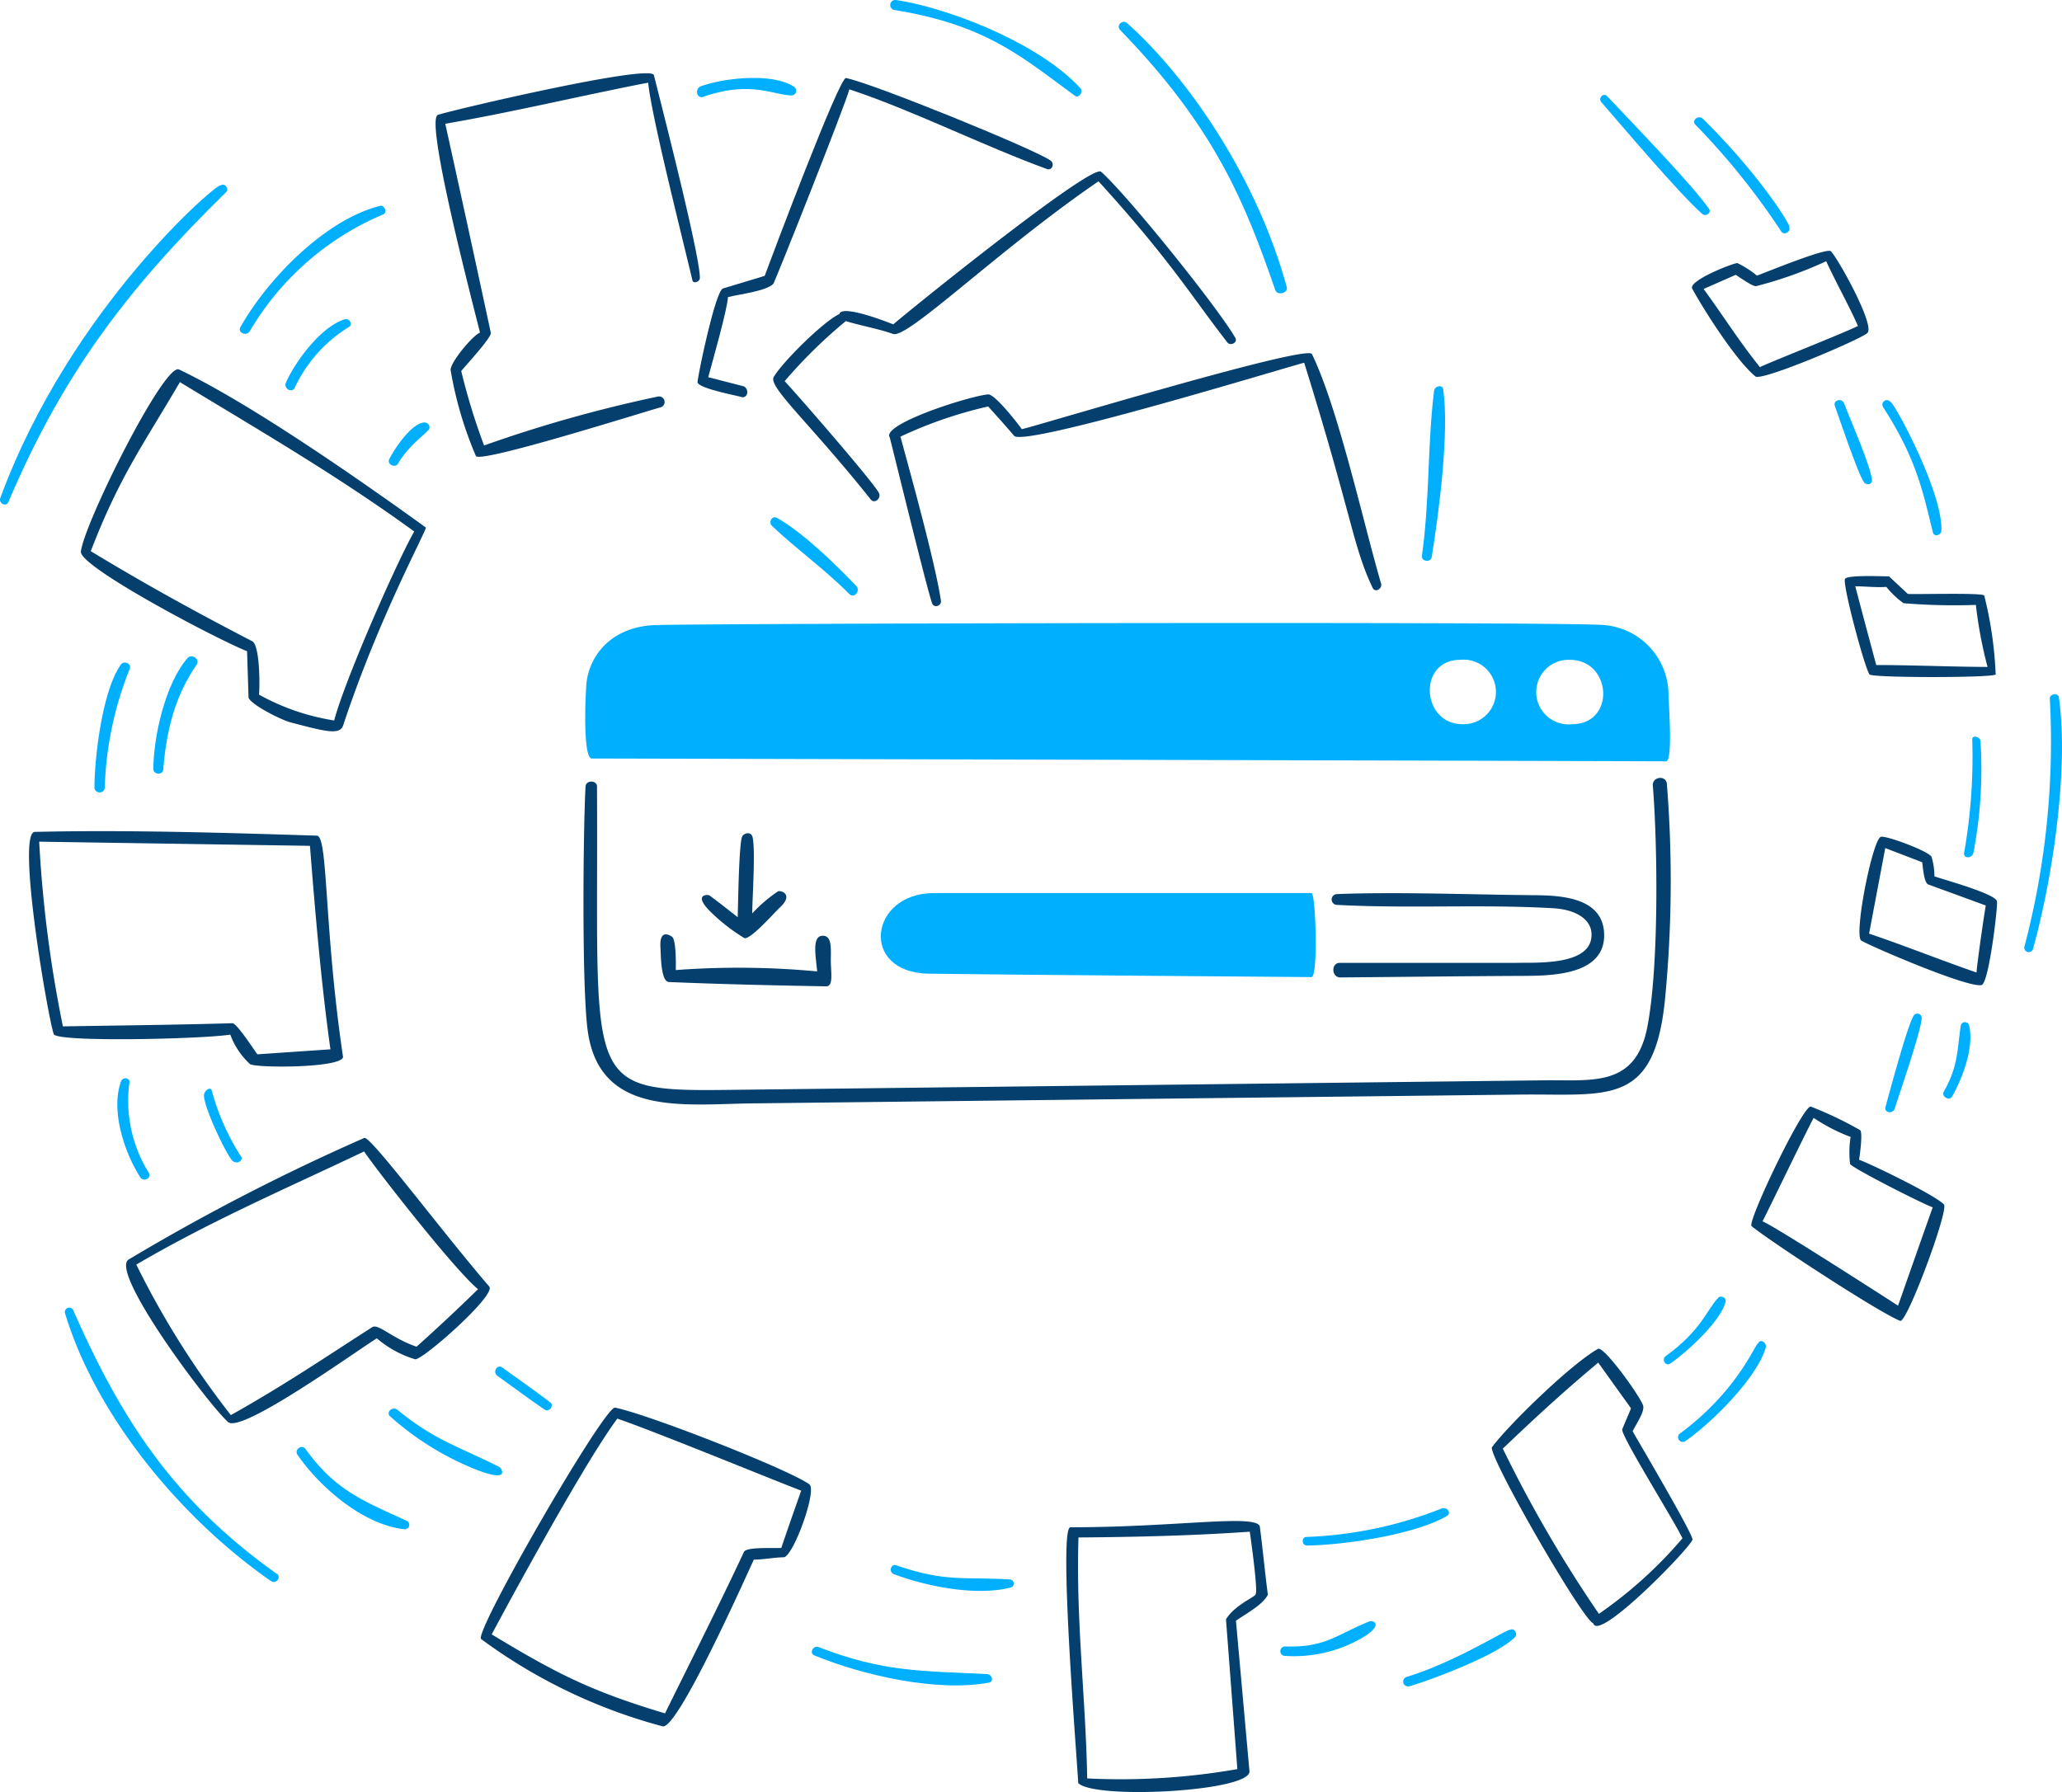 <svg xmlns="http://www.w3.org/2000/svg" viewBox="2 27.9 396 344.21">
    <g>
        <path
            d="m253.88 199.44 -72.524 0c-12.46 0 -14.334 15.298 -0.98 15.484s71.432 0.652 73.504 0.652c1.292 0 0.81 -16.136 0 -16.136Z"
            fill="#00b0ff" stroke-width="1" />
        <path
            d="M322.43 161.318a13.456 13.456 0 0 0 -12.346 -13.356c-7.6 -0.71 -173.462 -0.312 -182.234 0s-12.89 6.26 -13.256 11.568c-0.258 3.732 -0.554 14.064 1.064 14.064 4.84 0 203.934 0.504 206.29 0.54 1.388 0.02 0.482 -11.408 0.482 -12.816ZM282.862 167c-7.92 0 -8.644 -12.36 -0.44 -12.36a6.2 6.2 0 1 1 0.44 12.36Zm21.034 0a6.2 6.2 0 1 1 -0.454 -12.36c8.158 -0.006 8.87 12.36 0.454 12.36Z"
            fill="#00b0ff" stroke-width="1" />
        <path
            d="M321.778 219.636a235.366 235.366 0 0 0 0.34 -41.16c-0.138 -1.746 -2.836 -1.418 -2.696 0.328 0.916 11.352 1.2 34.828 -1.064 46.4s-10.56 10.092 -19.714 10.2l-157.14 1.844c-28.082 0.328 -24.518 -1.4 -24.852 -58.274 0 -1.25 -2.126 -1.278 -2.2 0 -0.442 7.764 -0.778 39.526 0.496 47.46 2.572 16 18.6 13.54 31.636 13.4l147.334 -1.69c16.904 -0.186 25.85 2.414 27.86 -18.508Z"
            fill="#043f6d" stroke-width="1" />
        <path
            d="M258.72 199.638a1.037 1.037 0 0 0 0.086 2.072c13.78 0.738 27.732 -0.15 41.414 0.638 4.868 0.282 7.174 2.372 7.4 4.584 0.648 6.56 -10.546 5.812 -14.4 5.912l-33.92 0c-1.718 0 -1.6 2.818 0.114 2.8 11.75 -0.096 23.492 -0.246 35.226 -0.298 5.6 -0.026 15.96 -0.2 15.412 -8.4 -0.444 -6.67 -8.33 -7.052 -13.284 -7.096 -12.02 -0.106 -26.608 -0.674 -38.048 -0.212Z"
            fill="#043f6d" stroke-width="1" />
        <path
            d="M146.47 188.54c-0.312 -0.924 -1.648 -0.654 -1.958 0.098 -0.616 1.502 -0.766 13.256 -0.838 15.442 -1.8 -1.42 -3.582 -2.83 -5.4 -4.172 -0.342 -0.254 -3.238 -0.254 0.142 3.08a35.264 35.264 0 0 0 6.556 5.108c1.178 0.298 5.8 -4.96 6.842 -5.932 2.526 -2.358 0.4 -3.236 -0.37 -3.08a28.284 28.284 0 0 0 -4.982 4.258c0 -2.71 0.71 -12.774 0 -14.874Z"
            fill="#043f6d" stroke-width="1" />
        <path
            d="M130.476 216.526c-1.6 -0.066 -1.54 -5.2 -1.632 -6.486 -0.306 -4.258 2.284 -2.156 2.284 -2.156 0.738 0.8 0.682 5.364 0.654 6.344a162.156 162.156 0 0 1 27.15 0.256c-0.242 -2.84 -1.05 -6.7 0.964 -6.842s1.634 2.696 1.662 5.024c0.026 2.1 0.51 4.708 -0.894 4.684 -10.204 -0.174 -20.112 -0.408 -30.188 -0.824Z"
            fill="#043f6d" stroke-width="1" />
        <path
            d="M198.232 110.324c-0.582 -0.838 -5.168 -6.8 -6.486 -6.67 -3.664 0.334 -20.622 5.748 -18.862 8.288 2.624 10.53 7.278 29.536 8.132 31.862 0.354 0.966 1.832 0.468 1.688 -0.51 -1.018 -6.916 -5.52 -23.234 -7.778 -31.522a82.282 82.282 0 0 1 16.848 -5.8c1.688 1.874 3.35 3.718 5.024 5.678 2.612 1.944 50.8 -12.774 55.664 -14.08 9.2 29.478 9.348 35.264 13.142 43.232 0.48 1 1.788 0.226 1.66 -0.696 -3.478 -11.894 -8.244 -33.752 -13.312 -44.2 -0.952 -1.984 -55.72 14.672 -55.72 14.418Z"
            fill="#043f6d" stroke-width="1" />
        <path
            d="M213.46 60.89c5.03 4.45 22.33 25.944 25.774 31.892 0.536 0.924 -0.936 1.644 -1.518 0.894 -7.076 -9.1 -10.944 -15.782 -24.752 -30.954 -19.302 13.228 -36.674 30.316 -39.456 29.322s-6.444 -1.646 -9.07 -2.47a95.292 95.292 0 0 0 -11.75 11.538c1.916 2 16.674 18.942 18.08 21.418 0.576 1.01 -0.788 2.252 -1.532 1.32 -11.74 -14.728 -19.776 -21.65 -18.636 -23.56 1.8 -3.014 9.694 -10.772 12.6 -12.064 0.412 -1.888 8.984 1.42 10.36 1.986 0.004 -0.2 37.98 -31.012 39.9 -29.322Z"
            fill="#043f6d" stroke-width="1" />
        <path
            d="M135.954 101.254c0.256 -2.2 3.448 -17.386 4.868 -17.938l8.034 -2.428c1.418 -3.846 14.362 -38.246 15.61 -38 5.038 0.962 36.6 13.82 39.314 15.868 0.81 0.6 0.254 1.964 -0.694 1.618 -12.102 -4.4 -26.228 -11.468 -37.98 -15.314 -0.384 2.03 -14.306 37.07 -14.6 37.368 -1.42 1.42 -6.53 1.974 -8.7 2.542 -0.142 2.454 -2.982 12.348 -3.79 15.384l6.812 1.746c1.036 0.468 0.894 2.242 -0.382 2.1 0.826 0 -8.646 -1.62 -8.492 -2.946Z"
            fill="#043f6d" stroke-width="1" />
        <path
            d="M94.228 91.774c-1.42 0.468 -5.914 5.918 -5.678 7.266a72.426 72.426 0 0 0 4.84 16.436c0.666 1.524 31.72 -8.288 35.368 -9.31a1.068 1.068 0 0 0 -0.382 -2.102 260.424 260.424 0 0 0 -33.41 9.4 122.258 122.258 0 0 1 -4.386 -14.292c0.922 -1.178 5.82 -6.4 5.678 -7.352a6970.96 6970.96 0 0 0 -8.744 -40.15c12.774 -2.186 26.086 -5.4 38.96 -7.892 0.694 6.416 5.434 25.178 8.514 38 0.168 0.696 1.412 0.214 1.42 -0.468 0.056 -4.258 -7.322 -32.96 -8.828 -38.972 -0.562 -2.244 -38.318 6.6 -41.47 7.62 -2.624 0.858 6.868 36.902 8.076 41.854Z"
            fill="#043f6d" stroke-width="1" />
        <path
            d="M83.768 129.214c-12.516 -9.038 -33.712 -23.852 -47.39 -30.344 -2.832 -1.344 -18.294 29.676 -18.848 35.028 0 3.036 26.144 16.8 31.92 19.088 0.1 2.982 0.184 5.962 0.284 8.942 0.6 1.42 6.328 4.262 7.976 4.698 6.922 1.832 9.552 2.512 10.2 0.582 6.906 -20.918 16.212 -37.738 15.858 -37.994Zm-17.584 37.072a43.45 43.45 0 0 1 -14.448 -4.968c0.17 -1.278 0.212 -9.468 -1.292 -10.248 -10.956 -5.68 -20.31 -10.828 -31.012 -17.3 5.508 -14.306 9.936 -20.21 17.116 -32.472 15.514 9.424 30.09 17.854 45 28.682 -3.726 6.62 -13.562 29.22 -15.364 36.306Z"
            fill="#043f6d" stroke-width="1" />
        <path
            d="M62.862 188.412c-17.584 -0.558 -36.574 -1.14 -54.174 -0.724 -3.562 0.084 2.424 35.222 3.634 38.844 0.53 1.588 28.172 0.966 33.906 0.1A14.6 14.6 0 0 0 50 232.28c1.022 0.782 17.542 0.8 17.882 -1.348 -3.682 -24.78 -2.848 -42.452 -5.02 -42.52Zm-11.44 42c-0.694 -0.938 -3.916 -5.932 -4.782 -5.976 -10.9 0.326 -21.672 0.426 -32.558 0.61a240.4 240.4 0 0 1 -4.556 -35.48l52 0.8c1 12.774 2.172 26.484 3.932 39.086Z"
            fill="#043f6d" stroke-width="1" />
        <path
            d="M95.96 275.014c-9.2 -10.68 -22.86 -29.054 -24 -28.54a408.286 408.286 0 0 0 -45.246 23.346c-3.8 2.318 15.134 27.67 19.088 31.224 2.55 2.29 24.654 -13.668 28.57 -16.08a20.212 20.212 0 0 0 7.338 4.016c1.24 0.358 15.67 -12.316 14.25 -13.966ZM82 286.568c-4.656 -1.562 -7.348 -4.496 -8.516 -3.748 -8.778 5.626 -16.932 11.17 -27.15 16.89a166.188 166.188 0 0 1 -18.158 -28.91c14.546 -8.516 28.882 -14.648 43.74 -21.73 3.11 4.5 17.6 22.95 21.886 26.456A354.354 354.354 0 0 1 82 286.568Z"
            fill="#043f6d" stroke-width="1" />
        <path
            d="M157.442 313.022c-3.526 -2.674 -30.4 -13.3 -37.312 -14.746 -2.016 -0.422 -27.22 43.268 -25.732 44.452a103.4 103.4 0 0 0 34.858 16.762c2.84 0.726 15.8 -28.316 17.512 -32.02 1.79 0 4 -0.44 5.8 -0.454 1.88 -0.426 6.376 -12.854 4.874 -13.994Zm-5.4 12.2c-1.56 0.1 -6.696 -0.24 -7.166 0.766C140 336.4 134.8 346.688 129.71 357c-14.2 -4.258 -20.722 -7.58 -33.282 -15.172 0 0 17.03 -31.92 24.128 -41.442 7.35 2.512 28.838 11.354 35.31 13.836 -1.292 3.668 -2.582 7.316 -3.818 10.992Z"
            fill="#043f6d" stroke-width="1" />
        <path
            d="M245.492 334.212c-0.524 -3.86 -1.036 -9.324 -1.56 -13.17 -0.952 -2.342 -16.138 0.22 -36.362 0.212 -2.356 0 1.264 44.452 1.504 49.136 3.152 3.2 32.914 1.632 32.884 -2.23l-2.6 -28.966c2.642 -1.76 5.198 -3.166 6.134 -4.982Zm-8.046 4.712 2.186 28.782a129.6 129.6 0 0 1 -28.84 1.788c-0.256 -15.114 -2.186 -30.456 -1.676 -46.282 10.916 -0.084 21.658 -0.326 32.9 -1.106 0.212 1.434 1.618 11.496 1.106 12.036 0 0.458 -3.986 2.026 -5.676 4.782Z"
            fill="#043f6d" stroke-width="1" />
        <path
            d="M315.534 302.8c1.418 -2.568 2.136 -3.718 2.058 -4.754 -0.094 -1.248 -7.552 -11.696 -8.7 -11.056 -5.11 2.838 -17.33 14.718 -20.4 18.946 -0.114 2.668 17.428 33.084 19.5 33.778 1 3.72 19.128 -15.03 19.048 -16.136 -0.112 -1.378 -10.272 -18.602 -11.506 -20.778Zm-6.472 35.084a249.942 249.942 0 0 1 -18.452 -31.734c6.374 -6.09 11.61 -10.9 18.324 -16.52l6.302 8.784 -1.69 4c-0.426 1.022 9.936 17.514 11.568 20.964a83.41 83.41 0 0 1 -16.052 14.51Z"
            fill="#043f6d" stroke-width="1" />
        <path
            d="M375.326 259.246c-1.728 -1.82 -14.036 -7.776 -16.306 -8.586 0.17 -0.908 0.738 -5.2 0.226 -5.676a70.338 70.338 0 0 0 -9.508 -4.542c-1.646 0 -12.24 22.218 -11.354 22.964 3.2 2.692 24.55 16.67 28.54 18.2 1.296 0.488 9.384 -21.326 8.402 -22.36Zm-8.812 19.444c-2.186 -1.418 -24.114 -15.54 -26.044 -16.2 0.2 -0.184 8.516 -17.484 9.836 -19.868a34.8 34.8 0 0 0 7.096 3.66 18.86 18.86 0 0 0 -0.1 5.166c0 0.582 13.298 7.38 15.868 8.36 -2.228 6.266 -4.458 12.638 -6.656 18.882Z"
            fill="#043f6d" stroke-width="1" />
        <path
            d="M385.502 201.058c0 -1.42 -10.416 -4.258 -12 -4.826a13.072 13.072 0 0 0 -0.554 -3.748c-0.554 -1.12 -9.068 -4.258 -9.778 -3.832 -1.66 0.88 -5.228 19.098 -3.69 19.942 2.618 1.434 20.544 9.114 23.076 8.514 1.432 -0.336 3.188 -15.61 2.946 -16.05Zm-3.916 13.638c-6.912 -2.384 -13.782 -5.152 -20.636 -7.466l3.108 -16.434 7.096 2.724c0.128 0.894 0.34 3.96 1.15 4.258l11.056 4.046c-0.656 3.92 -1.774 12.148 -1.774 12.872Z"
            fill="#043f6d" stroke-width="1" />
        <path
            d="M383.062 142.272c-0.536 -0.53 -11.978 -0.2 -14.662 -0.284l-3.618 -3.378c-1.292 0 -7.848 -0.312 -8.446 0.468s3.734 17.042 4.698 18.366c0.49 0.672 23.83 0.666 24.228 0a74.256 74.256 0 0 0 -2.2 -15.172Zm-20.736 13.368q-2.044 -7.6 -4.03 -15.128c1.774 0 4.258 0.27 5.96 0.112a17.508 17.508 0 0 0 3.308 3.138 118.85 118.85 0 0 0 13.894 0.326A83.624 83.624 0 0 0 383.7 156c-6.954 -0.018 -14.406 -0.36 -21.374 -0.36Z"
            fill="#043f6d" stroke-width="1" />
        <path
            d="M353.612 76.162c-0.776 -0.77 -12.688 4.144 -14.2 4.684a18.174 18.174 0 0 0 -3.762 -2.414c-0.8 0 -9.498 3.38 -8.658 4.926 2.2 4.034 8.416 13.824 12.136 16.846 1.2 0.98 20.15 -7.098 21.488 -8.33 1.566 -1.438 -5.658 -14.376 -7.004 -15.712ZM340 98.43c-3.946 -4.882 -7.098 -9.934 -10.83 -15.03l6.174 -2.71c0.668 0.412 3.322 2.326 3.932 2.17a78.214 78.214 0 0 0 13.44 -4.782c1.902 4.144 4.258 8.288 6.102 12.432C356 91.926 340 98.23 340 98.43Z"
            fill="#043f6d" stroke-width="1" />
        <path
            d="M2.06 123.552c-0.37 1 1.108 1.816 1.548 0.78C14.128 99.552 26.634 83.236 45.42 64.8c0.666 -0.654 -0.312 -1.86 -1.066 -1.264 0 -1.07 -28.784 23.288 -42.294 60.016Z"
            fill="#00b0ff" stroke-width="1" />
        <path
            d="M166.44 140.454c-3.976 -4.17 -10.278 -10.304 -15.228 -13.086 -0.926 -0.518 -1.692 0.84 -0.98 1.52 4.8 4.572 9.95 8.146 14.874 13.114 0.926 0.934 2.228 -0.602 1.334 -1.548Z"
            fill="#00b0ff" stroke-width="1" />
        <path
            d="M209.556 44.938c-7.918 -8.8 -25.69 -15.6 -35.48 -17.03a0.968 0.968 0 0 0 -0.284 1.916c17.74 2.878 24.574 9.138 34.644 16.462 0.8 0.58 1.618 -0.78 1.064 -1.418Z"
            fill="#00b0ff" stroke-width="1" />
        <path
            d="M83.612 109.046c-2.484 -0.084 -6.036 5.298 -6.87 7.096 -0.448 0.968 1.178 1.732 1.704 0.81 2.04 -3.578 5.676 -5.932 5.988 -6.686a0.908 0.908 0 0 0 -0.822 -1.2Z"
            fill="#00b0ff" stroke-width="1" />
        <path
            d="M74.982 67.448C64.5 70.058 53.4 81.458 48.182 90.71c-0.624 1.106 1.166 1.86 1.8 0.78a54.114 54.114 0 0 1 25.654 -22.424c0.808 -0.34 0.212 -1.834 -0.654 -1.618Z"
            fill="#00b0ff" stroke-width="1" />
        <path
            d="M68.298 89.234c0.838 -0.242 1.42 1 0.8 1.418A27.184 27.184 0 0 0 58.6 102.376c-0.544 1.132 -2.2 0.126 -1.688 -1 1.8 -4.036 6.77 -10.814 11.354 -12.162Z"
            fill="#00b0ff" stroke-width="1" />
        <path
            d="M38 154.32c-4.244 4.88 -6.52 15.016 -6.556 21.304 0 1.078 1.818 1.2 1.902 0.114 0.746 -9.566 3.16 -15.416 6.442 -20.21 0.678 -0.994 -0.966 -2.156 -1.788 -1.208Z"
            fill="#00b0ff" stroke-width="1" />
        <path
            d="M25.166 155.64c-3.462 4.826 -5.038 17.684 -5.024 23.632a1 1 0 0 0 1.974 0 66.258 66.258 0 0 1 4.8 -22.894c0.4 -1 -1.078 -1.702 -1.746 -0.78Z"
            fill="#00b0ff" stroke-width="1" />
        <path
            d="M55.17 330.21c-19.614 -13.952 -29.678 -29.266 -39.086 -50.6a0.843 0.843 0 0 0 -1.576 0.6c6.018 19.868 22.428 39.5 39.526 51.376 0.938 0.652 2.086 -0.71 1.136 -1.418Z"
            fill="#00b0ff" stroke-width="1" />
        <path
            d="M380.18 224.944a0.824 0.824 0 0 0 -1.632 0c-0.734 5.2 -0.558 7.854 -3.264 12.674 -0.504 0.898 1.076 1.8 1.6 0.908 2.024 -3.54 4.248 -9.482 3.296 -13.582Z"
            fill="#00b0ff" stroke-width="1" />
        <path
            d="M369.466 223.07c-1.32 2.342 -4.6 14.72 -5.366 17.442 -0.322 1.136 1.416 1.418 1.76 0.342 0.86 -2.7 4.982 -14.6 5.18 -17.26a0.836 0.836 0 0 0 -1.574 -0.524Z"
            fill="#00b0ff" stroke-width="1" />
        <path
            d="M324.488 303.358a0.91 0.91 0 0 0 1.08 1.418c4.924 -3.378 13.752 -12.02 15.526 -18 0.27 -0.908 -0.95 -1.816 -1.42 -0.894 -0.698 0.284 -3.914 9.166 -15.186 17.476Z"
            fill="#00b0ff" stroke-width="1" />
        <path
            d="M333.388 277.966c-0.952 3.8 -7.6 9.786 -10.6 11.824 -0.938 0.636 -1.75 -0.8 -0.894 -1.42 6.876 -4.926 8 -9.098 10.062 -11.156 0.118 -0.478 1.632 -0.35 1.432 0.752Z"
            fill="#00b0ff" stroke-width="1" />
        <path
            d="M272.132 350a0.938 0.938 0 0 0 0.526 1.8c4.388 -1.292 16.846 -5.946 20.28 -9.438 0.6 -0.6 -0.114 -1.83 -0.88 -1.418 -0.508 -0.26 -10.4 6.164 -19.926 9.056Z"
            fill="#00b0ff" stroke-width="1" />
        <path
            d="M264.95 339.35c-6.312 2.534 -8.344 5.052 -16.222 4.8a0.91 0.91 0 0 0 -0.114 1.8 26.128 26.128 0 0 0 13.584 -2.698c6.08 -3.068 3.634 -4.252 2.752 -3.902Z"
            fill="#00b0ff" stroke-width="1" />
        <path
            d="M279.144 317.536a77.896 77.896 0 0 1 -26.228 5.578c-1.064 0.026 -0.938 1.66 0.128 1.646 7 -0.096 20.6 -2.042 26.838 -5.678 0.868 -0.506 0.084 -1.76 -0.738 -1.418Z"
            fill="#00b0ff" stroke-width="1" />
        <path
            d="M195.974 331.274c-9.088 -0.524 -12.33 0.546 -21.828 -2.71 -1.078 -0.37 -1.532 1.304 -0.468 1.702 6.36 2.38 15.8 4.258 22.482 2.556a0.8 0.8 0 0 0 -0.186 -1.548Z"
            fill="#00b0ff" stroke-width="1" />
        <path
            d="M191.618 349.454c-12.662 -0.632 -19.976 -0.358 -32.388 -5.18 -1.064 -0.412 -1.902 1.162 -0.824 1.6 9.332 3.828 23.484 7.066 33.51 5.224 1.02 -0.184 0.582 -1.6 -0.298 -1.644Z"
            fill="#00b0ff" stroke-width="1" />
        <path
            d="M80.12 320.02c-8.47 -3.888 -13.722 -5.854 -19.444 -13.8 -0.724 -1 -2.23 0.13 -1.532 1.136 4.376 6.322 12.656 13.428 20.536 14.278a0.852 0.852 0 0 0 0.44 -1.614Z"
            fill="#00b0ff" stroke-width="1" />
        <path
            d="M98.032 309.786c0.128 0 2.6 3.534 -6.188 -0.27a55.538 55.538 0 0 1 -14.918 -9.564c-0.892 -0.8 0.486 -2.022 1.42 -1.25 7.224 5.966 12 7.096 19.756 11.084Z"
            fill="#00b0ff" stroke-width="1" />
        <path
            d="M107.682 297.268c-3.022 -2.298 -6.158 -4.488 -9.24 -6.712 -0.964 -0.696 -1.898 0.904 -0.936 1.6 3.048 2.172 6.032 4.414 9.098 6.514 0.8 0.554 1.902 -0.766 1.078 -1.42Z"
            fill="#00b0ff" stroke-width="1" />
        <path
            d="M30.56 253.144a26.166 26.166 0 0 1 -3.704 -17.33c0.118 -0.934 -1.282 -1.094 -1.6 -0.226 -2.058 5.538 0.622 13.702 3.69 18.45 0.636 0.992 2.254 0.124 1.614 -0.894Z"
            fill="#00b0ff" stroke-width="1" />
        <path
            d="M48.23 249.95a44.856 44.856 0 0 1 -5.55 -12.55c-0.248 -0.934 -1.42 0 -1.504 0.81 -0.1 2.298 4.252 11.36 5.422 12.6 0.818 0.876 2.326 0.006 1.632 -0.86Z"
            fill="#00b0ff" stroke-width="1" />
        <path
            d="M395.664 162.112a154.514 154.514 0 0 1 -4.882 47.616 0.854 0.854 0 0 0 1.646 0.454c3.678 -13.168 6.94 -34.43 4.982 -48.254 0 -0.976 -1.8 -0.856 -1.746 0.184Z"
            fill="#00b0ff" stroke-width="1" />
        <path
            d="M329.03 50.714c-0.82 -0.8 -2.266 0.294 -1.418 1.15a138.278 138.278 0 0 1 16.49 20.522c0.534 0.8 1.902 0 1.506 -0.894 0.494 0 -5.37 -9.708 -16.578 -20.778Z"
            fill="#00b0ff" stroke-width="1" />
        <path
            d="M330.2 68c0.56 0.8 -0.626 1.562 -1.278 1 -4.264 -3.724 -15.08 -16.51 -19.4 -21.486 -0.666 -0.768 0.422 -1.9 1.134 -1.136C315.238 51.278 326.864 63.2 330.2 68Z"
            fill="#00b0ff" stroke-width="1" />
        <path
            d="M365.08 105.13a0.868 0.868 0 1 0 -1.42 1c6.332 9.8 7.618 16.142 9.538 24.014 0.238 0.98 1.6 0.582 1.632 -0.34 0.324 -7.314 -9.108 -24.674 -9.75 -24.674Z"
            fill="#00b0ff" stroke-width="1" />
        <path
            d="M356.138 105.356c-0.412 -1.078 -2.162 -0.6 -1.76 0.512 0.758 2.104 4.42 13.034 5.6 14.674 0.438 0.612 1.626 0.456 1.534 -0.44 -0.302 -2.836 -4.184 -11.636 -5.374 -14.746Z"
            fill="#00b0ff" stroke-width="1" />
        <path
            d="M382.338 170.2c-0.128 -0.822 -1.652 -1.2 -1.576 -0.226a105.866 105.866 0 0 1 -1.56 21.728c-0.2 1.15 1.532 1.136 1.788 0a85.136 85.136 0 0 0 1.348 -21.53Z"
            fill="#00b0ff" stroke-width="1" />
        <path
            d="M154.504 44.584c-4.03 -2.738 -13.424 -1.752 -17.898 -0.114 -1.248 0.456 -0.81 2.48 0.47 2.03 9 -3.172 13.496 -0.326 16.946 -0.27a0.894 0.894 0 0 0 0.482 -1.646Z"
            fill="#00b0ff" stroke-width="1" />
        <path
            d="M279.172 102.73c-0.154 -1.092 -1.646 -0.68 -1.76 0.228 -1.284 10.22 -0.82 20.928 -2.342 31.72 -0.15 1.066 1.7 1.334 1.874 0.27 1.392 -8.52 3.394 -23.948 2.228 -32.218Z"
            fill="#00b0ff" stroke-width="1" />
        <path
            d="M218.47 32.35c-0.892 -0.8 -2.2 0.442 -1.348 1.32 18.336 18.86 24.068 33.428 29.8 49.972 0.38 1.094 2.506 0.556 2.2 -0.568C243.4 62 230.056 42.688 218.47 32.35Z"
            fill="#00b0ff" stroke-width="1" />
    </g>
</svg>